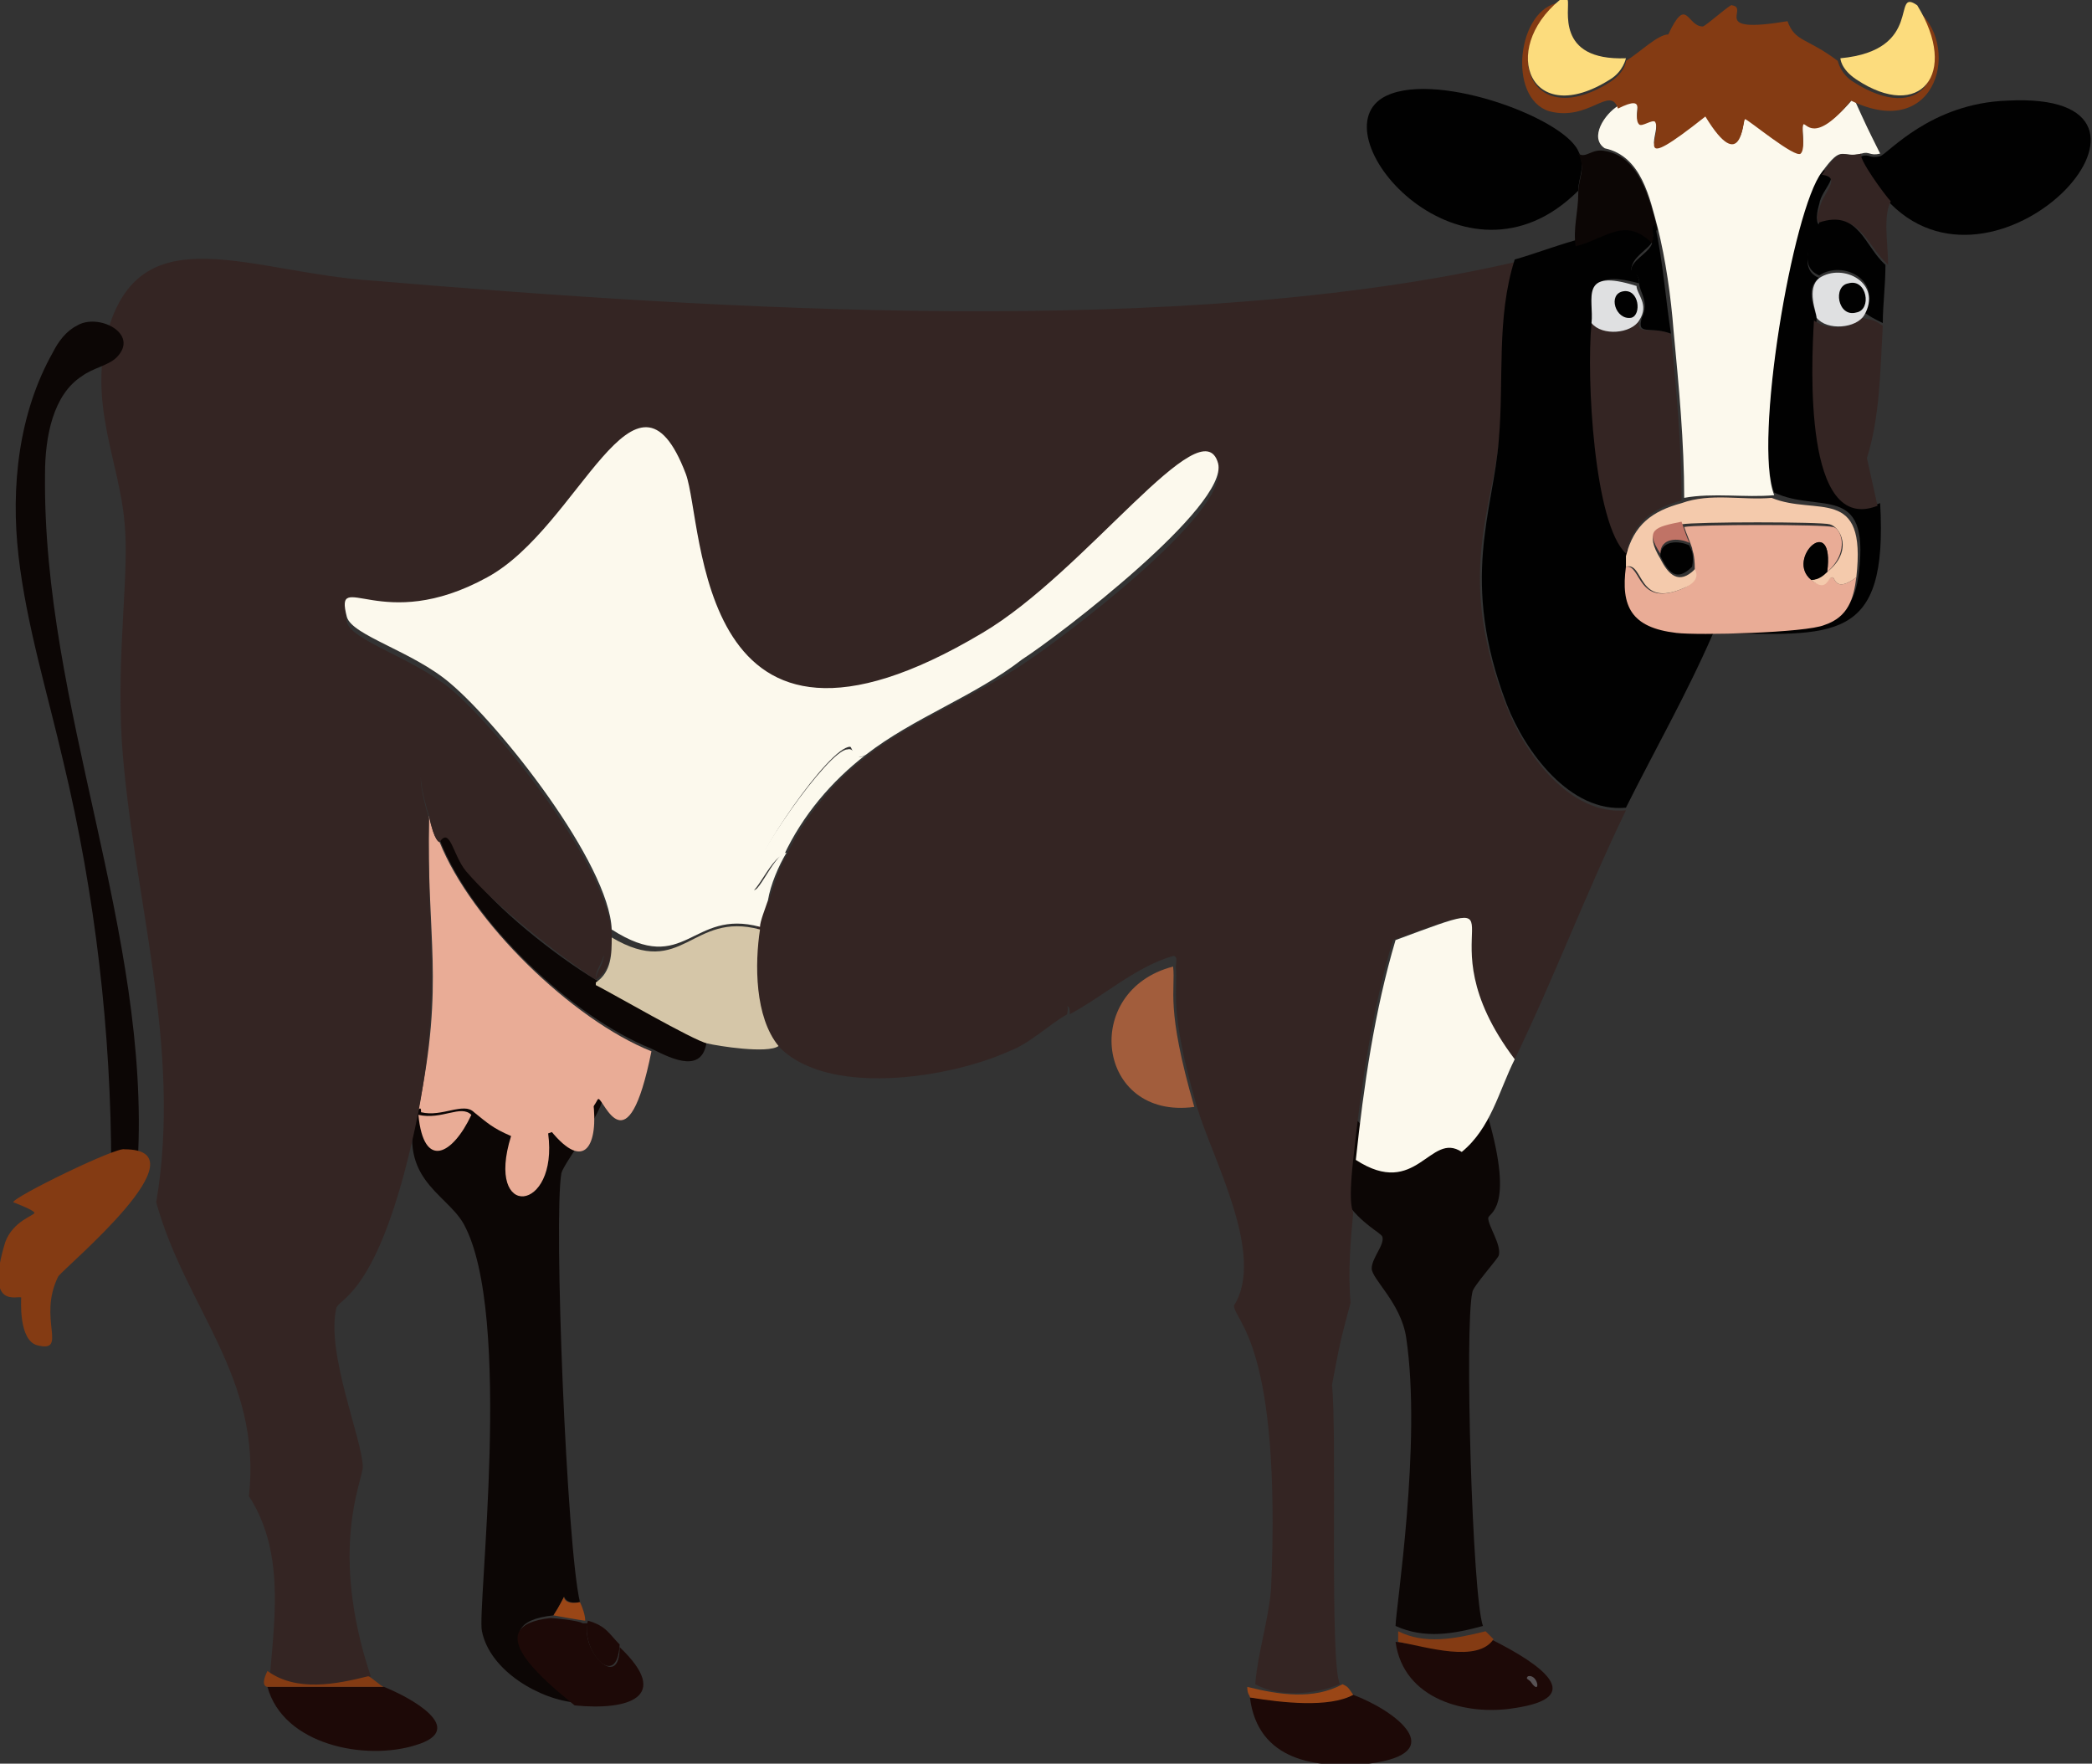 <?xml version="1.0" encoding="utf-8"?>
<!-- Generator: Adobe Illustrator 28.1.0, SVG Export Plug-In . SVG Version: 6.00 Build 0)  -->
<svg version="1.1" id="Layer_1" xmlns="http://www.w3.org/2000/svg" xmlns:xlink="http://www.w3.org/1999/xlink" x="0px" y="0px"
	 viewBox="0 0 79 66.6" style="enable-background:new 0 0 79 66.6;" xml:space="preserve">
<rect x="0" y="0" width="79" height="66.6" fill="#333333" stroke="none"/>
<style type="text/css">
	.st0{fill:#0C0605;}
	.st1{fill:#1D0907;}
	.st2{fill:#843B13;}
	.st3{fill:#575254;}
	.st4{fill:#9A4616;}
	.st5{fill:#E9AC96;}
	.st6{fill:#342523;}
	.st7{fill:#010101;}
	.st8{fill:#FCF9ED;}
	.st9{fill:#FCDC7D;}
	.st10{fill:#D5C6A8;}
	.st11{fill:#A25D3C;}
	.st12{fill:#F4CAAC;}
	.st13{fill:#C07366;}
	.st14{fill:#DFE0E1;}
</style>
<g>
	<g>
		<path class="st0" d="M56.2,42.2c1,3.5,0,3.6,0,3.8c0,0.3,0.5,1,0.4,1.4c0,0.1-1,1.2-1,1.4c-0.3,1.3,0,11.5,0.4,12.6
			c-1.1,0.3-2.2,0.5-3.3,0c0-0.6,1-6.9,0.4-10.9c-0.2-1.3-1.3-2.2-1.3-2.6c0-0.4,0.5-0.9,0.4-1.2c-0.1-0.3-3-1.3-1.9-6.1
			C51.2,43.8,54.9,44.2,56.2,42.2z"/>
		<g>
			<path class="st1" d="M52.7,62c1.1,0.1,3,0.7,3.6-0.1c2,1,3.6,2.2,0.9,2.6C55.4,64.8,53,64.2,52.7,62z"/>
			<path class="st2" d="M56.1,61.6c0.1,0.1,0.1,0.1,0.3,0.3c-0.6,0.9-2.5,0.3-3.6,0.1c0-0.1,0-0.3,0-0.4
				C53.8,62.1,54.9,61.9,56.1,61.6z"/>
			<path class="st3" d="M57.7,63.3c0.4-0.1,0.5,0.8,0.1,0.2C57.7,63.4,57.6,63.4,57.7,63.3z"/>
		</g>
	</g>
	<g>
		<path class="st0" d="M22.8,41.3c0,0.7-1.5,2.6-1.6,3c-0.3,1.7,0.2,14.1,0.7,16.2c-0.5,0.1-0.6-0.2-0.6-0.2c0,0-0.2,0.4-0.4,0.7
			c-2.9,0.3-0.2,2.5,0.9,3.3c-1.4-0.1-3.3-1.2-3.6-2.7c-0.2-0.8,1.2-12-0.7-15.4c-0.7-1.2-2.6-1.7-1.7-4.6c0.8,0.2,1.2,0.4,2.1,0.2
			c0.1,0.1,0.8,0.8,1,0.9c2,0.8,1.3-1.4,1.4-1.6C20.2,40.8,22.8,39,22.8,41.3z"/>
		<path class="st1" d="M20.8,61.1c0.1,0,1.1,0.1,1.2,0.2c0.1,0,0.1,0,0.2,0c-0.3,1,1.2,2.6,1.2,0.9c2,1.9,0.3,2.4-1.7,2.2
			C20.6,63.5,18,61.4,20.8,61.1z"/>
		<path class="st1" d="M23.4,62.1c-0.1,1.8-1.5,0.2-1.2-0.9C22.9,61.4,23,61.7,23.4,62.1z"/>
		<path class="st4" d="M21.9,60.5c0.1,0.2,0.2,0.5,0.2,0.7c-0.1,0-1.2-0.2-1.2-0.2c0.2-0.3,0.4-0.7,0.4-0.7
			C21.3,60.4,21.4,60.6,21.9,60.5z"/>
	</g>
	<g>
		<path class="st5" d="M17.8,42.1c-0.7,1.5-1.8,2.1-2,0C16.7,42.3,17.4,41.7,17.8,42.1z"/>
		<path class="st5" d="M22.4,41.6c0.2,1.6-0.3,2.7-1.6,1.1C21.5,42.4,21.8,41.5,22.4,41.6z"/>
		<g>
			<path class="st5" d="M16.6,31.8c1.2,3,5,6.7,8,7.9c-0.9,4.5-1.8,1.8-2,1.8c-0.1,0-0.1,0.7-1.9,1.3c0.4,3-2.4,3.3-1.4,0.1
				c-0.7-0.3-0.9-0.5-1.4-0.9c-0.4-0.4-1.2,0.2-2,0c0-0.1,0-0.2-0.1-0.1c1-4.9,0.3-6.4,0.4-11.1C16.4,31.8,16.6,31.8,16.6,31.8z"/>
			<path class="st5" d="M18.8,36c0.4-0.2,5.6,4.9,2.5,6C16.9,43.7,17.5,38.4,18.8,36z"/>
		</g>
	</g>
	<g>
		<path class="st6" d="M57.2,9.9c-0.7,2.2-0.3,4.5-0.6,6.8c-0.3,2.7-1.6,5.2,0.3,10c0.7,1.8,2.4,4.1,4.5,3.9
			c-1.5,3.1-2.7,6.3-4.2,9.4c-3.7-4.9,0.9-6.5-4.6-4.5c-0.8,2.7-1.2,5.5-1.5,8.3c-0.2,1.8,0,1.9,0,2C51,46.9,50.9,48,51,49.2
			c-0.4,1.5-0.4,1.5-0.7,3.1c0.2,1.9-0.1,10.5,0.3,11.3c-1,0.4-2.3,0.5-3.2,0c0.1-1.2,0.5-2.4,0.6-3.6c0.4-9.3-1.4-10.1-1.4-10.7
			c1.2-1.9-0.8-5.5-1.4-7.5c-1.1-3.8-0.7-4.4-0.8-5.3c0-0.1,0.1-0.4-0.1-0.4c-1.4,0.4-2.6,1.5-3.9,2.2c0-0.1,0-0.3-0.1-0.3
			c-3.9-0.9-7.8-2-11.3-3.9c0.2-0.6,0.4-1.3,0.7-1.8c0.7-1.5,1.8-2.8,3.1-3.8c1.7-1.3,4-2.2,5.8-3.4c1.4-0.9,7.8-5.7,7.4-7.4
			c-0.6-2.2-5,4.1-8.9,6.4c-10.8,6.5-10.5-4.1-11.2-6c-1.9-5.1-4.1,2-7.5,3.9c-4,2.1-5.7-0.4-5.3,1.5c0.2,0.7,2.4,1.3,3.9,2.5
			c1.9,1.6,6,6.8,6.1,9.3c0,0.6,0,1.3-0.6,1.7c0-0.3,0.3-0.6,0.3-0.9c-0.1-0.5-5.7-4.1-6.8-7c-0.3,0.1,0.1,1.5,0.2,1.8
			c-0.1,4.7,0.5,6.2-0.4,11.1c-1.4,6.9-3,7-3.1,7.4c-0.4,1.7,1,5,1,6c0,0.5-1.3,3.1,0.3,7.9c-1.2,0.3-2.7,0.6-3.8-0.1
			c0.2-2.3,0.5-4.7-0.8-6.7c0.5-4.5-2.4-7.1-3.5-11.1c1-5.9-0.9-11.6-1.3-17.4c-0.2-3.5,0.3-6.4,0.1-8.3c-0.2-2.3-1.4-4.5-0.6-7.3
			c1.3-4.3,5.4-2.1,10-1.8C27.2,11.7,44.6,12.8,57.2,9.9z"/>
		<path class="st7" d="M68.7,8.5c0,0.1-1,1.6,0,2c-0.6,0.4-0.1,1.3-0.1,1.5c-0.1,1.8-0.4,8.1,2.4,7c0.3,5.3-1.7,5-6.3,4.9
			c-1,2.3-2.2,4.4-3.3,6.6c-2.1,0.2-3.8-2.1-4.5-3.9c-1.8-4.7-0.5-7.3-0.3-10c0.2-2.3-0.1-4.6,0.6-6.8c0.7-0.2,1.5-0.5,2.2-0.7
			c1.1-0.3,1.8-1.2,3,0c-0.1,0.3-0.8,0.6-0.8,1.1c0,0,0.3,0.1,0.3,0.5c-2.2-0.6-1.6,0.6-1.7,1.4c-0.2,2.1,0,7.6,1.3,8.7
			c0,0.1,0,0.3,0,0.4c-0.2,1.5,0.2,2.3,1.9,2.5c0.8,0.1,4.9,0,5.6-0.3c0.9-0.3,1.1-1,1.2-1.8c0.4-3.4-1.5-2.2-3.2-3
			c-0.8-2,0.7-10.8,1.8-12.2c0.8,0.2,0,0.7-0.1,1.3C68.5,8.4,68.7,8.5,68.7,8.5z"/>
		<path class="st8" d="M70,3.7c0.5,1.1,0.5,1.1,1,2.1c-0.4,0.1-0.4-0.1-0.7,0c-0.8,0.2-0.7-0.4-1.5,0.7c-1.1,1.4-2.6,10.2-1.8,12.2
			c-1.1,0.1-2.3-0.1-3.4,0.1c0-2.1-0.2-4.2-0.4-6.3c-0.1-1.3-0.3-2.7-0.6-3.9c-0.3-1.1-0.6-2.7-2-3C60,5.2,60.6,4.3,61.1,4
			c1.2-0.6,0.5,0.3,0.8,0.6c0.1,0.1,0.6-0.2,0.6-0.1c0.3,0.5-1,2.1,1.9-0.2c1.5,2.3,1.4,0.1,1.5,0.1c0.1,0,1.9,1.5,2.1,1.3
			c0.2-0.2,0-0.9,0.1-1.1C68.2,4.5,68.6,5.4,70,3.7z"/>
		<path class="st6" d="M40.3,38.3c-0.7,0.4-1.4,1.1-2.2,1.4c-2.2,1-7,1.8-8.8-0.3c-0.9-1.1-0.9-3.1-0.7-4.4c0-0.2,0.2-0.7,0.3-1
			c3.5,1.9,7.4,3,11.3,3.9C40.4,38,40.3,38.2,40.3,38.3z"/>
		<path class="st2" d="M58.9,0.1c-2.3,1.8-1.1,4.9,1.9,3c0.6-0.4,0.6-0.8,0.6-0.8c0.5-0.3,1.2-1,1.6-1c0.7-1.5,0.7-0.3,1.3-0.3
			c0.1,0,1.1-0.9,1.1-0.8c0.7,0.1-0.9,1.1,2.1,0.6c0.3,0.8,0.7,0.6,1.9,1.5c0,0,0.1,0.5,0.6,0.8c2.5,1.6,3.9-0.2,2.3-2.8
			c1.8,1.3,0.9,5.1-2.4,3.5c-1.4,1.7-1.7,0.8-1.8,0.9c-0.1,0.2,0.1,0.9-0.1,1.1c-0.2,0.2-2-1.3-2.1-1.3c-0.1,0-0.1,2.2-1.5-0.1
			c-2.9,2.3-1.6,0.7-1.9,0.2c-0.1-0.1-0.5,0.2-0.6,0.1c-0.3-0.3,0.4-1.2-0.8-0.6c-0.3-0.9-1.1,0.5-2.6,0.1
			C56.9,3.7,57.3,0.3,58.9,0.1z"/>
		<g>
			<path class="st7" d="M59.6,5.7c0.3,0.6,0,1,0,1.5c-4.3,4.3-9.8-2-7.4-3.5C54,2.6,59,4.4,59.6,5.7z"/>
			<path class="st7" d="M71.4,7.7c-0.3-0.3-1.3-1.7-1.1-1.8c0.3-0.1,0.3,0.1,0.7,0c0.3-0.1,1.9-2,4.8-2.1
				C83.3,3.4,75.6,11.9,71.4,7.7z"/>
		</g>
		<path class="st6" d="M71.1,12.3c-0.1,1.7-0.1,3.4-0.6,5c0.2,0.9,0.2,0.9,0.4,1.8c-2.8,1.1-2.5-5.3-2.4-7c0.5,0.4,1.5,0.3,1.8-0.1
			C70.8,12.1,70.8,12.1,71.1,12.3z"/>
		<path class="st0" d="M22.5,37c0.6,0.4,3.7,2.1,4.2,2.2c-0.1,1.4-1.3,0.8-2.1,0.4c-3-1.2-6.8-4.8-8-7.9c0.3-0.7,0.5,0.5,1,1.1
			C18.7,34.3,21,36.1,22.5,37z"/>
		<path class="st0" d="M60.6,5.7c1.3,0.2,1.7,1.8,2,3c-0.3,0-0.1,0.4-0.1,0.6c-1.1-1.2-1.8-0.3-3,0c-0.1-0.7,0.1-1.3,0.1-2
			c0-0.6,0.3-0.9,0-1.5C59.9,6,60.1,5.6,60.6,5.7z"/>
		<path class="st9" d="M61.4,2.2c0,0-0.1,0.5-0.6,0.8c-3,1.9-4.2-1.1-1.9-3C59,0,59,0,59.2,0C59.3,0.3,58.7,2.3,61.4,2.2z"/>
		<path class="st9" d="M72.4,0.2C74,2.8,72.5,4.6,70.1,3c-0.6-0.4-0.6-0.8-0.6-0.8C72.7,1.9,71.4-0.5,72.4,0.2z"/>
		<path class="st6" d="M70.3,5.8c-0.2,0.1,0.9,1.6,1.1,1.8c-0.3,0.6-0.1,1.6-0.1,2.4c-0.8-0.7-1.1-2.1-2.5-1.5c0,0-0.3-0.1-0.1-0.6
			c0.1-0.6,0.9-1.2,0.1-1.3C69.6,5.4,69.5,6,70.3,5.8z"/>
		<path class="st7" d="M71.2,10c0,0.8-0.1,1.5-0.1,2.2c-0.4-0.2-0.4-0.2-0.7-0.4c0.7-1.2-0.8-2-1.7-1.4c-1-0.4,0-1.9,0-2
			C70.2,7.9,70.4,9.3,71.2,10z"/>
		<g>
			<path class="st1" d="M14.5,63.7c1,0.4,3.2,1.6,1.2,2.2c-1.9,0.6-5,0-5.6-2.2C12.3,63.7,12.3,63.7,14.5,63.7z"/>
			<path class="st2" d="M13.9,63.3c0.1,0,0.5,0.4,0.6,0.4c-2.2,0-2.2,0-4.4,0c0,0-0.3,0,0-0.6C11.2,63.9,12.7,63.6,13.9,63.3z"/>
		</g>
		<path class="st6" d="M22.5,36.9c0,0.1,0,0.1,0,0.1c-1.5-1-3.8-2.8-4.9-4.1c-0.5-0.6-0.6-1.7-1-1.1c0,0-0.2,0-0.4-1
			c-0.1-0.3-0.5-1.7-0.2-1.8c1.2,2.8,6.7,6.5,6.8,7C22.8,36.3,22.5,36.6,22.5,36.9z"/>
		<g>
			<path class="st10" d="M28.7,35.1c-0.2,1.3-0.2,3.3,0.7,4.4c-0.4,0.3-2.3,0-2.7-0.1c-0.5-0.1-3.6-1.9-4.2-2.2c0-0.1,0-0.1,0-0.1
				c0.6-0.4,0.6-1.1,0.6-1.7C25.8,37,26.1,34.4,28.7,35.1z"/>
			<g>
				<path class="st8" d="M57.2,40c-0.6,1.2-0.9,2.6-2,3.5c-1.2-0.8-1.7,1.8-4,0.3c0.3-2.8,0.7-5.6,1.5-8.3
					C58.1,33.5,53.5,35.1,57.2,40z"/>
				<path class="st11" d="M45.1,41.8c-3.7,0.5-4.3-4.4-0.8-5.3C44.4,37.4,44,38,45.1,41.8z"/>
			</g>
			<path class="st8" d="M32.7,28.5c-0.5,0.3-0.5-0.3-0.6-0.3c-0.8,0-3.7,4.3-3.7,5.1c0,1.1,0.8-1.1,1.3-1.1
				c-0.3,0.5-0.6,1.2-0.7,1.8c-0.1,0.3-0.3,0.8-0.3,1c-2.6-0.7-2.8,1.9-5.6,0.1c-0.1-2.5-4.2-7.7-6.1-9.3c-1.4-1.2-3.7-1.8-3.9-2.5
				c-0.5-1.9,1.3,0.7,5.3-1.5c3.5-1.9,5.6-8.9,7.5-3.9c0.7,1.9,0.3,12.5,11.2,6c3.9-2.3,8.3-8.6,8.9-6.4c0.4,1.6-6,6.5-7.4,7.4
				C36.8,26.3,34.5,27.1,32.7,28.5z"/>
			<path class="st8" d="M32.7,28.5c-1.3,1-2.4,2.3-3.1,3.8c-0.5,0-1.3,2.1-1.3,1.1c0-0.8,3-5.1,3.7-5.1
				C32.3,28.2,32.3,28.8,32.7,28.5z"/>
		</g>
		<path class="st6" d="M63.1,12.6c0.2,2.1,0.4,4.2,0.4,6.3c-1.1,0.3-1.8,0.8-2.1,2c-1.2-1.1-1.5-6.6-1.3-8.7
			c0.5,0.5,1.5,0.4,1.8-0.1C61.8,12.7,62.3,12.3,63.1,12.6z"/>
		<path class="st7" d="M63.1,12.6c-0.8-0.3-1.3,0.1-1.1-0.6c0.3-0.6-0.1-1-0.1-1.3c0-0.4-0.3-0.4-0.3-0.5c0-0.4,0.8-0.7,0.8-1.1
			c0.1-0.2-0.1-0.6,0.1-0.6C62.8,9.9,62.9,11.3,63.1,12.6z"/>
		<g>
			<path class="st5" d="M69,21.6c0.3-2.3-1.6-0.5-0.6,0.3c0.5,0.4,0.6-0.1,0.8-0.1c0.1,0,0.1,0.6,0.9,0c-0.1,0.8-0.3,1.5-1.2,1.8
				c-0.7,0.3-4.8,0.4-5.6,0.3c-1.7-0.2-2.1-1-1.9-2.5c0.6-0.1,0.4,1.6,2.2,0.8c0.6-0.3,0.3-0.7,0.4-0.7c0-0.6-0.1-0.7-0.1-0.8
				c-0.1-0.3-0.2-0.5-0.3-0.8c0.5-0.1,5.3-0.1,5.6,0C69.5,19.9,69.9,20.8,69,21.6z"/>
			<path class="st12" d="M66.9,18.8c1.7,0.7,3.6-0.5,3.2,3c-0.8,0.6-0.8,0-0.9,0c-0.2,0-0.2,0.6-0.8,0.1c0.2,0,0.4-0.2,0.6-0.3
				c1-0.8,0.5-1.7,0.1-1.8c-0.3-0.1-5.1-0.1-5.6,0c-1,0.1-1.4,0.3-0.8,1.3c0.3,0.6,0.7,1,1.3,0.4c0,0,0.3,0.4-0.4,0.7
				c-1.8,0.8-1.5-1-2.2-0.8c0-0.1,0-0.3,0-0.4c0.3-1.2,1-1.7,2.1-2C64.6,18.6,65.8,18.9,66.9,18.8z"/>
			<path class="st7" d="M63.8,20.6c0,0.1,0.2,0.2,0.1,0.8C63.3,22,63,21.6,62.7,21C62.7,20.4,63.4,20.4,63.8,20.6z"/>
			<path class="st13" d="M63.5,19.7c0.1,0.3,0.2,0.6,0.3,0.8c-0.4-0.2-1.1-0.2-1.1,0.4C62.1,20,62.5,19.9,63.5,19.7z"/>
			<path class="st7" d="M69,21.6c-0.1,0.1-0.3,0.3-0.6,0.3C67.4,21.1,69.3,19.3,69,21.6z"/>
		</g>
		<g>
			<path class="st14" d="M70.4,11.9c-0.3,0.5-1.4,0.6-1.8,0.1c0-0.2-0.4-1.1,0.1-1.5C69.6,9.9,71.1,10.7,70.4,11.9z"/>
			<path class="st7" d="M69.8,10.7c0.7-0.2,0.9,1,0.3,1.1C69.4,12,69.2,10.8,69.8,10.7z"/>
		</g>
		<g>
			<path class="st14" d="M61.8,10.8c0,0.3,0.5,0.7,0.1,1.3c-0.3,0.5-1.4,0.6-1.8,0.1C60.2,11.3,59.6,10.1,61.8,10.8z"/>
			<path class="st7" d="M61.3,11c0.6-0.1,0.7,0.9,0.3,1C61,12.1,60.7,11.1,61.3,11z"/>
		</g>
	</g>
	<path class="st0" d="M2.9,12.3c-0.4,0.2-0.7,0.6-0.9,1c-1.3,2.3-1.6,5.1-1.3,7.7s1.1,5.2,1.7,7.8c1.2,5,1.8,10.2,1.8,15.3
		c0.3-0.2,0.6-0.3,1-0.2c0.5-8.7-3.6-17.2-3.5-26c0-1.4,0.3-3,1.4-3.7c0.4-0.3,1-0.4,1.3-0.7C5.3,12.6,3.7,11.8,2.9,12.3z"/>
	<path class="st2" d="M4.7,43.4c3.1,0-2.2,4.4-2.5,4.8c-0.8,1.6,0.4,2.9-0.8,2.6c-0.7-0.2-0.6-1.7-0.6-1.8c-0.1-0.1-1.4,0.5-0.6-2.1
		c0.3-0.8,1.1-1,1.1-1.1c0-0.1-0.8-0.4-0.8-0.4C0.5,45.2,4.4,43.3,4.7,43.4z"/>
	<g>
		<path class="st1" d="M47.2,64.1c1.1,0.1,2.9,0.4,3.9-0.1c1.6,0.6,3.7,2.2,0.6,2.6C49.7,66.8,47.5,66.5,47.2,64.1z"/>
		<path class="st4" d="M51.1,64c-0.9,0.5-2.7,0.3-3.9,0.1c0-0.1-0.1-0.1-0.1-0.4c1.2,0.3,2.5,0.5,3.6-0.1
			C50.9,63.7,50.9,63.7,51.1,64z"/>
	</g>
</g>
</svg>
